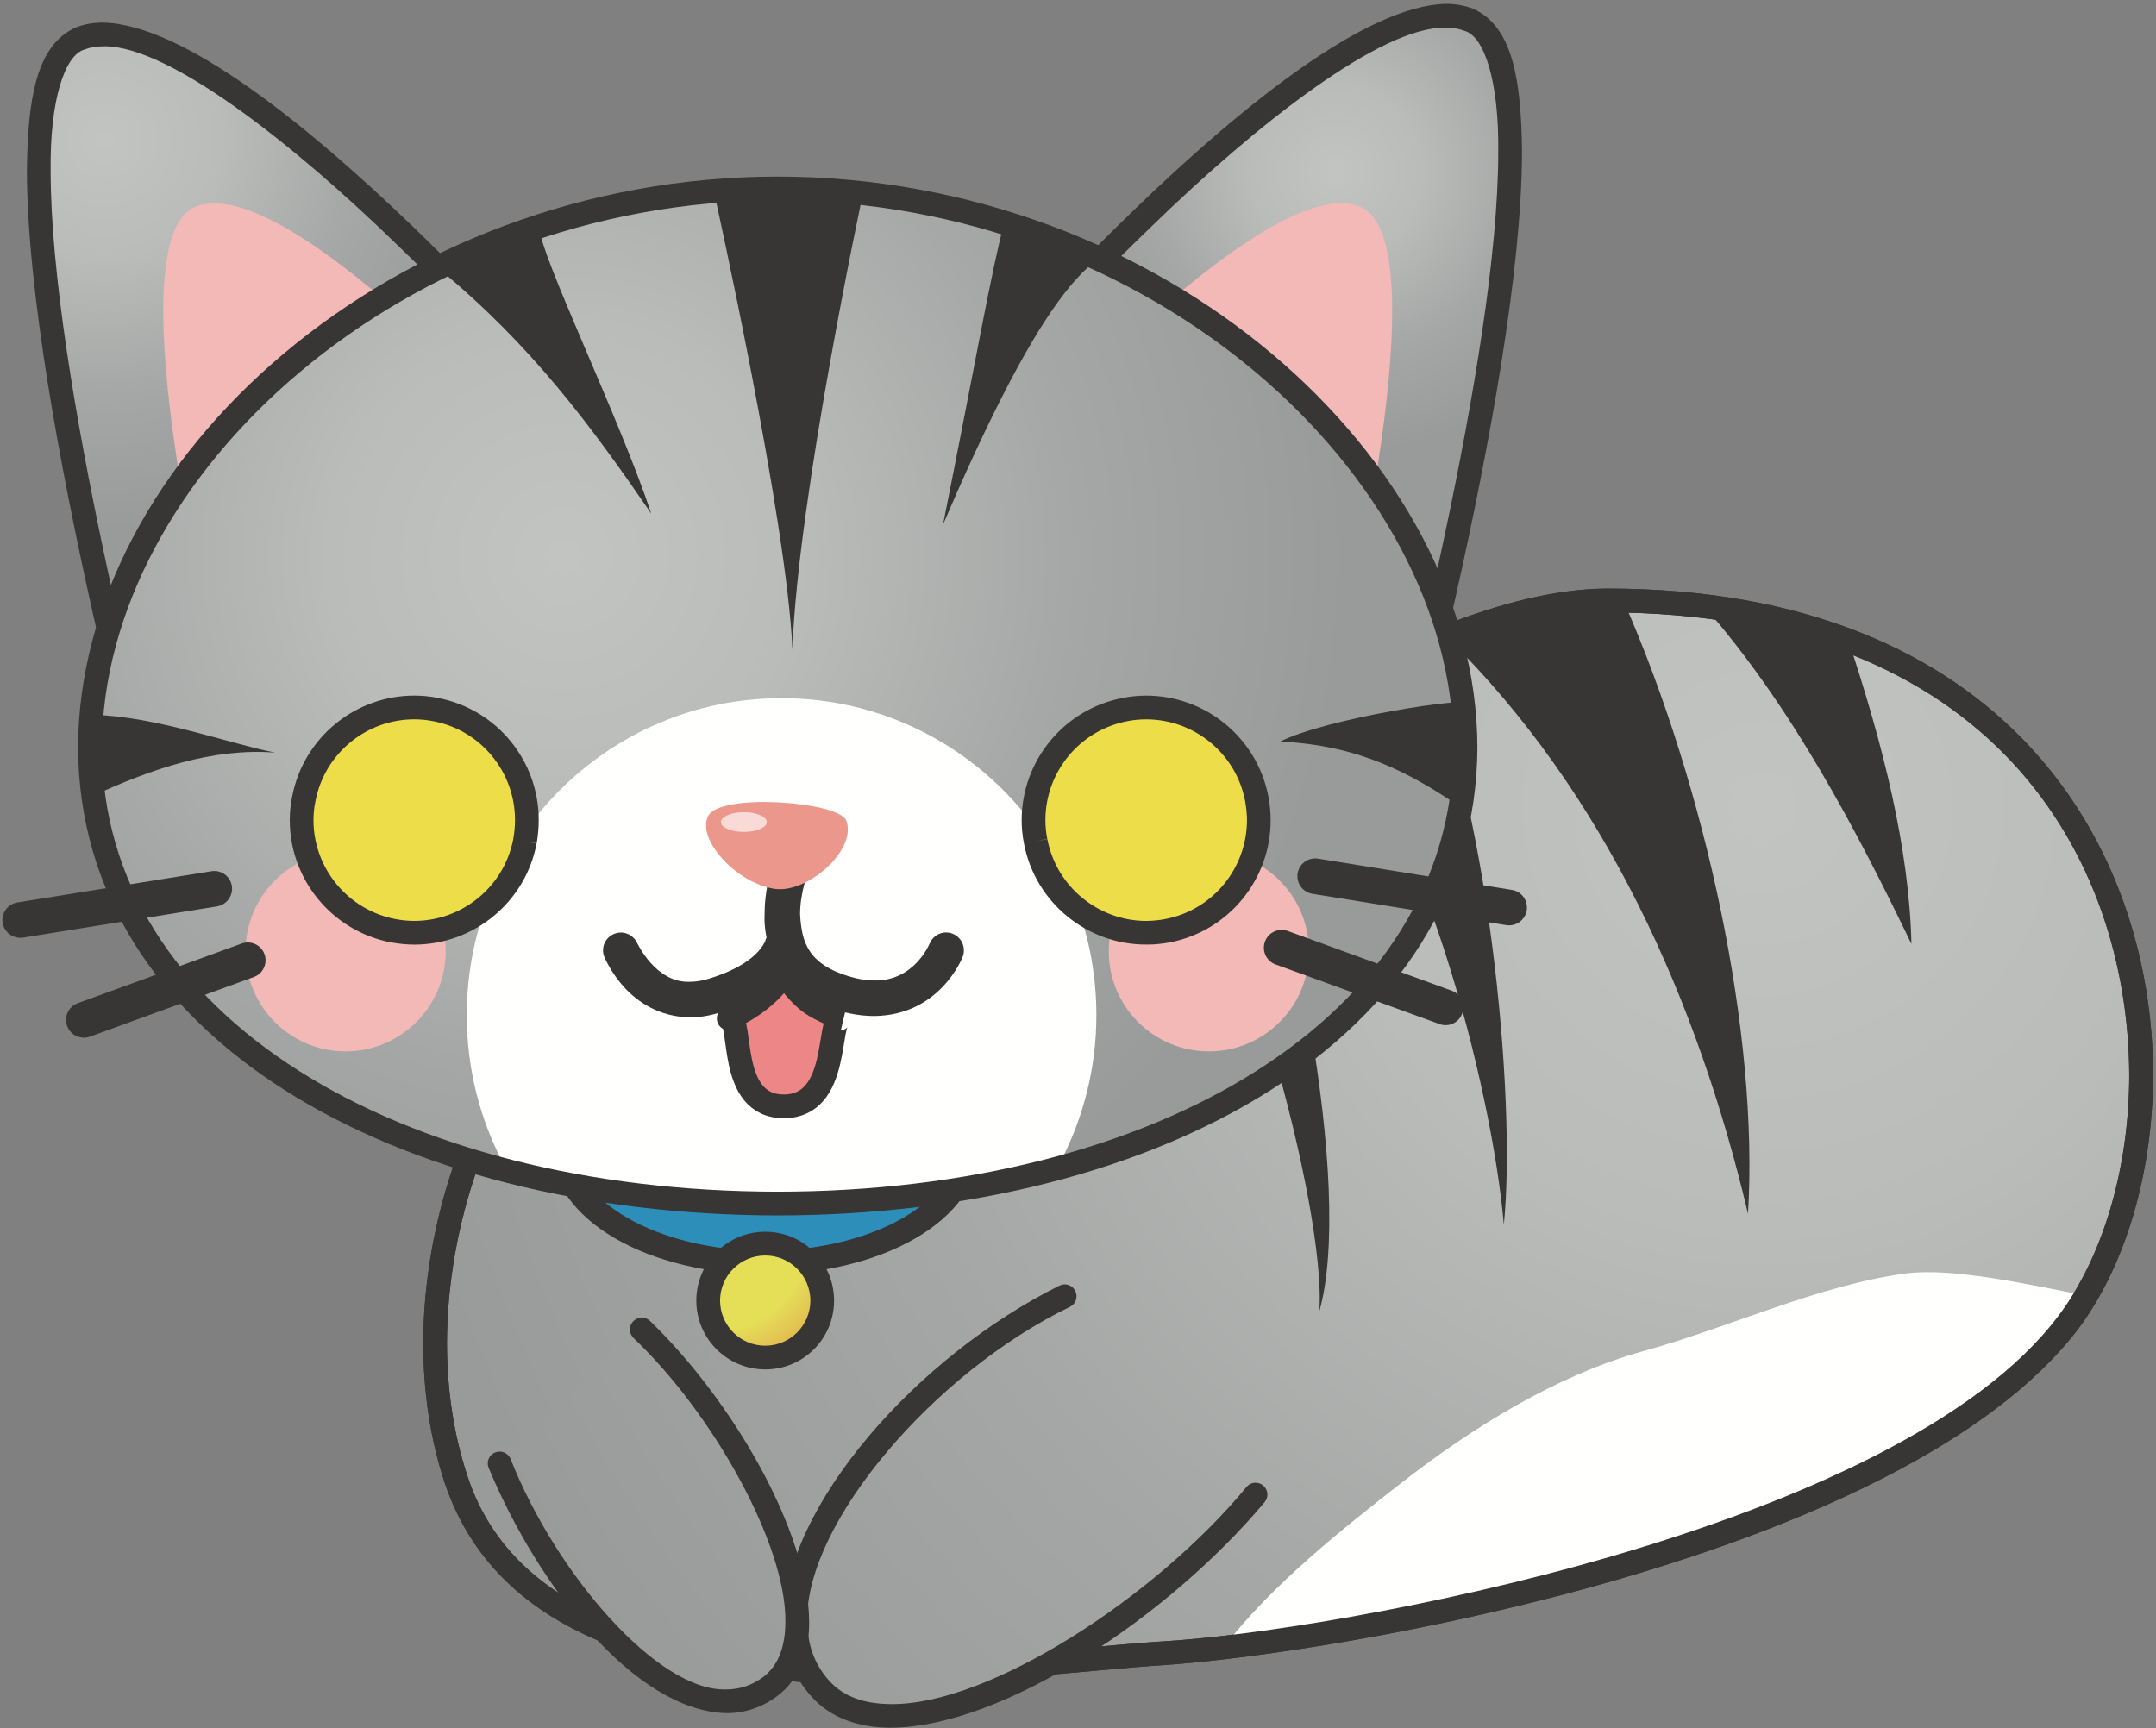 <svg width="454" height="364" viewBox="0 0 454 364" fill="none" xmlns="http://www.w3.org/2000/svg">
<rect x="0" y="0" width="454" height="364" fill="#808080" stroke="none"/>
<path d="M205.792 174.477C239.979 177.102 295.003 126.469 338.394 126.469C457.253 126.469 466.987 236.915 435.55 278.485C400.089 325.352 281.237 345.93 244.651 348.211C208.058 350.508 114.354 366.5 96.073 311.633C77.776 256.782 116.636 167.618 205.792 174.477Z" fill="url(#paint0_radial_5_3)"/>
<path d="M94.12 282.891C94.12 292.766 95.573 302.25 98.425 310.844C108.706 342.305 146.128 349.641 183.058 349.618C206.862 349.618 229.956 346.633 244.495 345.711C280.581 343.665 399.597 322.469 433.55 276.985C442.667 264.868 448.394 246.235 448.362 226.297C448.159 180.829 419.729 129.133 338.394 128.969C297.558 128.665 244.495 176.672 208.394 177.055C207.456 177.079 206.542 177.032 205.604 176.969L205.792 174.477L205.581 176.969C202.354 176.688 199.222 176.586 196.175 176.586C129.3 176.688 94.206 233.782 94.12 282.891ZM93.683 312.422C90.636 303.274 89.128 293.25 89.128 282.891C89.229 231.711 126.003 171.618 196.175 171.602C199.362 171.571 202.62 171.704 205.995 171.977C206.776 172.04 207.573 172.071 208.394 172.071C240.94 172.469 294.573 124.258 338.394 123.954C380.214 123.938 409.128 137.54 427.425 157.243C445.729 176.946 453.354 202.54 453.386 226.297C453.354 247.172 447.511 266.704 437.534 279.993C400.581 328.227 281.878 348.188 244.8 350.704C230.573 351.602 207.253 354.625 183.058 354.625C145.917 354.602 105.573 347.547 93.683 312.422Z" fill="#373634"/>
<path d="M276.565 147.321C299.206 169.727 314.214 229.266 316.667 257.922C319.386 231.438 313.339 167.274 298.651 136.704C291.292 139.891 283.901 143.524 276.565 147.321ZM243.784 164.11C260.659 186.43 279.378 254.391 277.808 276.211C285.237 249.985 271.558 183.946 260.003 155.993C254.464 158.875 249.058 161.625 243.784 164.11ZM389.229 134.891C380.308 131.469 370.229 128.946 358.753 127.618C377.183 148.5 391.089 175.141 402.503 198.805C402.042 178.633 396.464 156.602 389.229 134.891ZM338.394 126.469C327.667 126.469 316.276 129.563 304.644 134.165C338.128 167.047 357.542 211.063 368.089 255.625C370.394 217.922 359.284 166.188 341.886 126.571C340.714 126.547 339.597 126.469 338.394 126.469Z" fill="#373634"/>
<path d="M401.245 268.211C383.136 270.61 364.097 279.571 346.354 284.461C327.854 289.555 310.003 300.649 294.878 312.469C283.308 321.524 267.901 333.579 257.604 347C303.675 341.649 403.581 320.774 435.55 278.485C436.862 276.75 438.089 274.836 439.253 272.868C427.292 270.571 411.261 266.875 401.245 268.211Z" fill="#FFFFFE"/>
<path d="M94.12 282.891C94.12 292.766 95.573 302.25 98.425 310.844C108.706 342.305 146.128 349.641 183.058 349.618C206.862 349.618 229.956 346.633 244.495 345.711C280.581 343.665 399.597 322.469 433.55 276.985C442.667 264.868 448.394 246.235 448.362 226.297C448.159 180.829 419.729 129.133 338.394 128.969C297.558 128.665 244.495 176.672 208.394 177.055C207.456 177.079 206.542 177.032 205.604 176.969L205.792 174.477L205.581 176.969C202.354 176.688 199.222 176.586 196.175 176.586C129.3 176.688 94.206 233.782 94.12 282.891ZM93.683 312.422C90.636 303.274 89.128 293.25 89.128 282.891C89.229 231.711 126.003 171.618 196.175 171.602C199.362 171.571 202.62 171.704 205.995 171.977C206.776 172.04 207.573 172.071 208.394 172.071C240.94 172.469 294.573 124.258 338.394 123.954C380.214 123.938 409.128 137.54 427.425 157.243C445.729 176.946 453.354 202.54 453.386 226.297C453.354 247.172 447.511 266.704 437.534 279.993C400.581 328.227 281.878 348.188 244.8 350.704C230.573 351.602 207.253 354.625 183.058 354.625C145.917 354.602 105.573 347.547 93.683 312.422Z" fill="#373634"/>
<path d="M264.401 314.758C239.292 344.954 189.253 374.172 172.659 355.547C154.331 335 188.003 290.805 224.206 272.993L264.401 314.758Z" fill="url(#paint1_radial_5_3)"/>
<path d="M170.784 357.211C166.784 352.743 164.956 347.149 164.979 341.274C165.276 316.946 193.261 285.586 223.112 270.75C224.339 270.141 225.839 270.649 226.433 271.907C227.042 273.133 226.542 274.633 225.3 275.227C196.722 289.071 169.683 320.696 169.979 341.274C169.995 346.188 171.401 350.36 174.526 353.891C177.534 357.274 181.886 358.868 187.644 358.891C208.347 359.086 243.347 336.352 262.479 313.165C263.362 312.102 264.933 311.969 265.979 312.844C267.042 313.719 267.19 315.29 266.308 316.352C246.151 340.375 211.386 363.68 187.644 363.868H187.534C180.933 363.868 174.909 361.883 170.784 357.211Z" fill="#373634"/>
<path d="M135.151 279.993C157.722 301.625 178.104 342.969 162.354 355.071C144.987 368.438 117.3 337.938 105.214 308.211L135.151 279.993Z" fill="url(#paint2_radial_5_3)"/>
<path d="M152.933 360.797C133.823 360.336 113.386 334.336 102.901 309.149C102.37 307.875 102.979 306.407 104.261 305.899C105.534 305.368 106.979 305.985 107.511 307.258C117.144 331.602 138.542 356.274 152.933 355.805C155.761 355.782 158.339 354.977 160.815 353.11C163.886 350.704 165.37 346.875 165.386 341.524C165.534 325.118 150.026 297.571 133.401 281.797H133.425C132.401 280.844 132.378 279.266 133.339 278.266C134.292 277.274 135.862 277.227 136.862 278.188C154.253 294.993 170.229 322.461 170.386 341.524C170.425 347.75 168.526 353.446 163.854 357.055C160.589 359.586 156.823 360.797 153.034 360.797H152.933Z" fill="#373634"/>
<path d="M204.011 241.063C204.011 254.79 184.831 265.922 161.151 265.922C137.479 265.922 118.276 254.79 118.276 241.063C118.276 227.329 137.479 216.196 161.151 216.196C184.831 216.196 204.011 227.329 204.011 241.063Z" fill="#2E8EBA"/>
<path d="M132.073 225.633C124.729 229.891 120.737 235.438 120.776 241.055C120.737 246.665 124.729 252.211 132.073 256.469C139.362 260.696 149.698 263.422 161.136 263.422C172.604 263.422 182.917 260.696 190.198 256.469C197.511 252.211 201.519 246.665 201.495 241.055C201.519 235.438 197.511 229.891 190.198 225.633C182.917 221.399 172.604 218.68 161.136 218.68C149.698 218.68 139.362 221.399 132.073 225.633ZM115.769 241.055C116.206 224.743 136.901 213.79 161.136 213.688C185.394 213.79 206.05 224.743 206.511 241.055C206.05 257.36 185.394 268.313 161.136 268.422C136.901 268.313 116.206 257.36 115.769 241.055Z" fill="#373634"/>
<path d="M125.339 91.868C125.339 91.868 44.386 -2.539 16.91 8.11C-10.567 18.758 35.745 183.719 35.745 183.719L125.339 91.868Z" fill="url(#paint3_radial_5_3)"/>
<path d="M21.73 9.758C20.222 9.758 18.917 9.993 17.8 10.438C13.62 11.586 10.495 21.18 10.66 35.821C10.62 78.86 31.761 159.618 36.995 178.852L121.917 91.766C117.167 86.321 101.644 68.86 83.44 51.375C61.87 30.415 35.73 9.75 22.035 9.75C21.941 9.75 21.831 9.75 21.73 9.758ZM35.113 186.141C34.261 185.922 33.558 185.243 33.324 184.399C33.324 184.266 5.706 86.313 5.667 35.821C5.839 20.907 7.605 9.5 15.972 5.782C17.777 5.063 19.73 4.758 21.73 4.758C55.628 5.547 126.698 90.165 127.222 90.243L125.339 91.86L127.222 90.243C128.073 91.219 128.011 92.696 127.112 93.602L37.535 185.461C37.042 185.946 36.394 186.211 35.714 186.211C35.527 186.211 35.316 186.188 35.113 186.141Z" fill="#373634"/>
<path d="M127.331 109.946C127.331 109.946 63.089 35.016 41.292 43.469C19.488 51.922 56.253 182.821 56.253 182.821L127.331 109.946Z" fill="#F2B9B6"/>
<path d="M200.901 87.915C200.901 87.915 281.839 -6.484 309.3 4.165C336.792 14.805 290.464 179.758 290.464 179.758L200.901 87.915Z" fill="url(#paint4_radial_5_3)"/>
<path d="M289.198 174.875C294.386 155.594 315.534 74.907 315.495 31.875C315.659 17.227 312.573 7.625 308.386 6.5C307.229 6.055 305.948 5.821 304.464 5.821C290.854 5.5 264.479 26.321 242.761 47.422C224.565 64.891 209.065 82.352 204.3 87.805L289.198 174.875ZM288.667 181.493L199.089 89.641L200.901 87.915L202.8 89.54L200.901 87.915L199.089 89.641C198.198 88.727 198.159 87.258 198.987 86.274C199.519 86.196 270.573 1.602 304.464 0.813C306.44 0.813 308.386 1.133 310.19 1.836C318.597 5.563 320.323 16.977 320.495 31.875C320.456 82.336 292.886 180.305 292.854 180.43C292.62 181.282 291.948 181.961 291.073 182.172C290.862 182.235 290.651 182.258 290.448 182.258C289.776 182.258 289.136 181.977 288.667 181.493Z" fill="#373634"/>
<path d="M200.198 109.946C200.198 109.946 264.44 35.016 286.253 43.469C308.05 51.922 271.292 182.821 271.292 182.821L200.198 109.946Z" fill="#F2B9B6"/>
<path d="M308.597 157.391C308.597 216.43 243.753 253.477 163.776 253.477C83.784 253.477 18.964 216.43 18.964 157.391C18.964 98.352 83.784 39.696 163.776 39.696C243.753 39.696 308.597 98.352 308.597 157.391Z" fill="url(#paint5_radial_5_3)"/>
<path d="M223.229 244.844C228.081 235.555 230.87 225.016 230.87 213.805C230.87 176.93 201.183 147.04 164.573 147.04C127.964 147.04 98.292 176.93 98.292 213.805C98.292 225.266 101.167 236.055 106.206 245.477C123.862 250.688 143.308 253.477 163.776 253.477C184.987 253.477 205.073 250.438 223.229 244.844Z" fill="#FFFFFE"/>
<path d="M93.854 200.352C93.854 211.993 84.409 221.43 72.776 221.43C61.136 221.43 51.706 211.993 51.706 200.352C51.706 188.711 61.136 179.274 72.776 179.274C84.409 179.274 93.854 188.711 93.854 200.352Z" fill="#F2B9B6"/>
<path d="M275.636 200.352C275.636 211.993 266.198 221.43 254.565 221.43C242.933 221.43 233.479 211.993 233.479 200.352C233.479 188.711 242.933 179.274 254.565 179.274C266.198 179.274 275.636 188.711 275.636 200.352Z" fill="#F2B9B6"/>
<path d="M110.55 177.18C108.089 190.047 95.659 198.477 82.815 196.024C69.948 193.555 61.511 181.133 63.979 168.266C66.44 155.415 78.854 146.977 91.729 149.438C104.589 151.899 113.011 164.321 110.55 177.18Z" fill="#EDDD49"/>
<path d="M66.417 168.774C66.136 170.071 66.011 171.415 66.011 172.75C66.011 182.711 73.112 191.61 83.276 193.563C84.597 193.821 85.948 193.946 87.269 193.946C97.222 193.93 106.104 186.899 108.081 176.743H108.073C108.323 175.344 108.448 174 108.448 172.688C108.448 162.727 101.401 153.821 91.245 151.891C89.886 151.618 88.55 151.493 87.229 151.493C77.253 151.493 68.347 158.579 66.417 168.774ZM82.331 198.477C69.769 196.055 61.019 185.086 61.019 172.75C61.019 171.118 61.167 169.438 61.511 167.797C63.909 155.25 74.886 146.493 87.229 146.493C88.862 146.493 90.526 146.649 92.198 146.985C104.729 149.383 113.464 160.352 113.44 172.688C113.44 174.321 113.292 175.977 113.011 177.618L110.55 177.188L112.995 177.657C110.589 190.204 99.597 198.938 87.269 198.938C85.636 198.938 83.979 198.766 82.331 198.477Z" fill="#373634"/>
<path d="M218.089 177.18C220.558 190.047 232.979 198.477 245.847 196.024C258.714 193.555 267.144 181.133 264.675 168.266C262.214 155.415 249.8 146.977 236.933 149.438C224.058 151.899 215.636 164.321 218.089 177.18Z" fill="#EDDD49"/>
<path d="M241.354 193.954C242.667 193.93 244.011 193.821 245.347 193.563C255.526 191.61 262.565 182.719 262.581 172.758C262.581 171.438 262.433 170.071 262.198 168.735C260.269 158.563 251.354 151.5 241.394 151.5C240.058 151.5 238.714 151.61 237.401 151.883C227.198 153.836 220.136 162.735 220.136 172.711C220.136 174.032 220.269 175.352 220.526 176.672L218.089 177.18L220.542 176.711C222.479 186.86 231.394 193.93 241.354 193.954ZM241.354 198.93C229.019 198.954 218.05 190.219 215.628 177.696C215.292 175.993 215.136 174.336 215.136 172.711C215.136 160.375 223.886 149.391 236.409 146.993C238.073 146.649 239.753 146.5 241.394 146.5C253.737 146.5 264.714 155.243 267.112 167.844C267.417 169.461 267.565 171.118 267.565 172.758C267.581 185.071 258.862 196.055 246.284 198.485C244.745 198.758 243.183 198.93 241.628 198.93H241.354Z" fill="#373634"/>
<path d="M127.276 201.586C126.479 199.696 127.37 197.485 129.284 196.696C131.175 195.883 133.362 196.782 134.198 198.672C134.214 198.649 135.151 200.688 136.948 202.711C138.808 204.813 141.589 206.922 145.261 206.766C146.37 206.766 147.644 206.602 149.104 206.172C158.034 203.477 160.308 199.758 160.948 198.586C161.12 198.313 161.097 198.313 161.097 198.313C161.589 196.29 163.581 195.04 165.62 195.524C167.62 196.016 168.87 198.032 168.386 200.055C168.261 201.094 165.323 209.297 151.214 213.352C149.136 213.977 147.136 214.274 145.261 214.274C132.151 213.954 127.456 201.821 127.276 201.586Z" fill="#373634"/>
<path d="M179.011 213.446C165.144 210.766 160.659 200.219 161.003 192.547C161.003 185.868 163.269 180.641 163.37 180.383C164.183 178.469 166.401 177.571 168.284 178.383C170.183 179.188 171.081 181.399 170.269 183.297C170.354 183.344 168.464 187.657 168.479 192.547C168.808 198.329 169.995 203.579 180.534 206.086C181.854 206.368 183.042 206.493 184.104 206.493C192.526 206.665 195.737 198.758 195.737 198.758H195.761C196.511 196.821 198.698 195.883 200.612 196.649C202.526 197.415 203.464 199.602 202.714 201.524C202.581 201.836 197.87 213.813 184.104 213.977C182.479 213.977 180.792 213.813 179.011 213.446Z" fill="#373634"/>
<path d="M163.104 187.196C170.065 188.219 180.526 178.985 178.206 172.821C176.698 168.813 151.776 166.954 149.151 171.797C146.55 176.633 155.003 186 163.104 187.196Z" fill="#EC978C"/>
<path d="M161.472 173.133C161.472 174.282 159.3 175.211 156.636 175.211C153.987 175.211 151.808 174.282 151.808 173.133C151.808 171.977 153.987 171.047 156.636 171.047C159.3 171.047 161.472 171.977 161.472 173.133Z" fill="#F9DAD6"/>
<path d="M0.55 194.344C0.238 192.313 1.62 190.375 3.66 190.063L44.511 183.485C46.55 183.141 48.479 184.54 48.823 186.579C49.136 188.618 47.738 190.547 45.699 190.891L4.87 197.469C4.675 197.493 4.48 197.508 4.285 197.508C2.456 197.508 0.863 196.188 0.55 194.344Z" fill="#373634"/>
<path d="M14.136 216.079C13.417 214.125 14.433 211.977 16.363 211.274L50.894 198.711C52.847 198.008 54.995 199.008 55.698 200.961C56.394 202.891 55.394 205.063 53.464 205.758L18.933 218.321C18.511 218.477 18.081 218.547 17.652 218.547C16.12 218.547 14.683 217.602 14.136 216.079Z" fill="#373634"/>
<path d="M317.175 194.836L276.354 188.235C274.308 187.915 272.925 185.977 273.245 183.93C273.573 181.891 275.503 180.508 277.542 180.829L318.386 187.422C320.425 187.743 321.808 189.68 321.495 191.727C321.183 193.571 319.597 194.883 317.769 194.883C317.573 194.883 317.37 194.868 317.175 194.836Z" fill="#373634"/>
<path d="M303.12 215.672L268.604 203.118C266.667 202.415 265.651 200.258 266.37 198.305C267.073 196.368 269.222 195.368 271.159 196.063L305.667 208.633C307.612 209.352 308.628 211.5 307.901 213.438C307.354 214.969 305.933 215.907 304.409 215.907C303.979 215.907 303.542 215.836 303.12 215.672Z" fill="#373634"/>
<path d="M21.464 157.383C21.589 214.227 84.308 250.93 163.761 250.977C243.206 250.93 305.948 214.227 306.081 157.383C305.948 100.227 242.573 42.297 163.761 42.188C84.948 42.297 21.589 100.227 21.464 157.383ZM16.441 157.383C16.636 96.5 82.604 37.25 163.761 37.188C244.917 37.25 310.917 96.5 311.104 157.383C310.87 218.618 244.276 255.868 163.761 255.977C83.229 255.868 16.652 218.618 16.441 157.383Z" fill="#373634"/>
<path d="M173.151 273.915C173.151 280.54 167.776 285.922 161.151 285.922C154.526 285.922 149.144 280.54 149.144 273.915C149.144 267.29 154.526 261.915 161.151 261.915C167.776 261.915 173.151 267.29 173.151 273.915Z" fill="url(#paint6_radial_5_3)"/>
<path d="M151.628 273.915C151.644 279.165 155.894 283.415 161.151 283.415C166.37 283.415 170.628 279.165 170.651 273.915C170.628 268.665 166.37 264.415 161.151 264.415C155.894 264.415 151.644 268.665 151.628 273.915ZM146.628 273.915C146.628 265.899 153.128 259.415 161.151 259.415C169.167 259.415 175.636 265.899 175.636 273.915C175.636 281.922 169.167 288.407 161.151 288.407C153.128 288.407 146.628 281.922 146.628 273.915Z" fill="#373634"/>
<path d="M181.722 40.743C179.136 40.618 166.394 39.696 163.776 39.696C159.229 39.696 154.761 39.938 150.315 40.305C150.433 40.766 165.706 109.321 166.862 136.758C168.003 104.75 181.683 40.899 181.722 40.743Z" fill="#373634"/>
<path d="M232.019 53.883C227.761 52.329 215.894 48.235 211.448 47.024C208.87 56.454 205.448 76.165 198.581 110.461C216.573 68.461 225.737 58.461 232.019 53.883Z" fill="#373634"/>
<path d="M92.558 56.743C111.987 72.75 124.589 89.883 137.144 108.18C130.292 87.61 113.979 54.336 113.511 47.813C109.729 49.032 91.175 55.61 92.558 56.743Z" fill="#373634"/>
<path d="M19.417 150.54C19.214 152.829 18.964 155.102 18.964 157.391C18.964 160.868 19.214 164.243 19.652 167.571C31.808 162 44.675 157.485 57.925 158.5C48.573 156.704 32.605 150.797 19.417 150.54Z" fill="#373634"/>
<path d="M307.464 169.93C308.151 165.868 309.745 152.493 309.745 148.188C309.745 146.508 279.073 151.336 269.573 156.18C286.089 156.938 296.886 162.743 307.464 169.93Z" fill="#373634"/>
<path d="M165.052 205C160.552 212.5 150.552 215.5 153.552 214.5C156.552 214.5 153.041 233 165.052 233C177.052 233 174.052 214.5 177.052 214.5C172.052 212 170.052 212 165.052 205Z" fill="#ED8686" stroke="#373634" stroke-width="5"/>
<defs>
<radialGradient id="paint0_radial_5_3" cx="0" cy="0" r="1" gradientUnits="userSpaceOnUse" gradientTransform="translate(371.387 169.907) scale(297.825)">
<stop stop-color="#C2C4C1"/>
<stop offset="0.006" stop-color="#C2C4C1"/>
<stop offset="0.298" stop-color="#BABCBA"/>
<stop offset="0.657" stop-color="#A5A7A6"/>
<stop offset="1" stop-color="#989B9A"/>
</radialGradient>
<radialGradient id="paint1_radial_5_3" cx="0" cy="0" r="1" gradientUnits="userSpaceOnUse" gradientTransform="translate(370.406 169.902) scale(297.67)">
<stop stop-color="#C2C4C1"/>
<stop offset="0.006" stop-color="#C2C4C1"/>
<stop offset="0.298" stop-color="#BABCBA"/>
<stop offset="0.657" stop-color="#A5A7A6"/>
<stop offset="1" stop-color="#989B9A"/>
</radialGradient>
<radialGradient id="paint2_radial_5_3" cx="0" cy="0" r="1" gradientUnits="userSpaceOnUse" gradientTransform="translate(354.507 172.534) scale(284.552)">
<stop stop-color="#C2C4C1"/>
<stop offset="0.006" stop-color="#C2C4C1"/>
<stop offset="0.298" stop-color="#BABCBA"/>
<stop offset="0.657" stop-color="#A5A7A6"/>
<stop offset="1" stop-color="#989B9A"/>
</radialGradient>
<radialGradient id="paint3_radial_5_3" cx="0" cy="0" r="1" gradientUnits="userSpaceOnUse" gradientTransform="translate(21.915 29.309) scale(82.308)">
<stop stop-color="#C2C4C1"/>
<stop offset="0.006" stop-color="#C2C4C1"/>
<stop offset="0.298" stop-color="#BABCBA"/>
<stop offset="0.657" stop-color="#A5A7A6"/>
<stop offset="1" stop-color="#989B9A"/>
</radialGradient>
<radialGradient id="paint4_radial_5_3" cx="0" cy="0" r="1" gradientUnits="userSpaceOnUse" gradientTransform="translate(281.387 36.171) scale(59.882)">
<stop stop-color="#C2C4C1"/>
<stop offset="0.006" stop-color="#C2C4C1"/>
<stop offset="0.298" stop-color="#BABCBA"/>
<stop offset="0.657" stop-color="#A5A7A6"/>
<stop offset="1" stop-color="#989B9A"/>
</radialGradient>
<radialGradient id="paint5_radial_5_3" cx="0" cy="0" r="1" gradientUnits="userSpaceOnUse" gradientTransform="translate(118.892 117.365) scale(164.606)">
<stop stop-color="#C2C4C1"/>
<stop offset="0.006" stop-color="#C2C4C1"/>
<stop offset="0.298" stop-color="#BABCBA"/>
<stop offset="0.657" stop-color="#A5A7A6"/>
<stop offset="1" stop-color="#989B9A"/>
</radialGradient>
<radialGradient id="paint6_radial_5_3" cx="0" cy="0" r="1" gradientUnits="userSpaceOnUse" gradientTransform="translate(150.556 260.502) scale(38.945)">
<stop stop-color="#E5DF58"/>
<stop offset="0.503" stop-color="#E5DF58"/>
<stop offset="1" stop-color="#DC8246"/>
</radialGradient>
</defs>
</svg>
